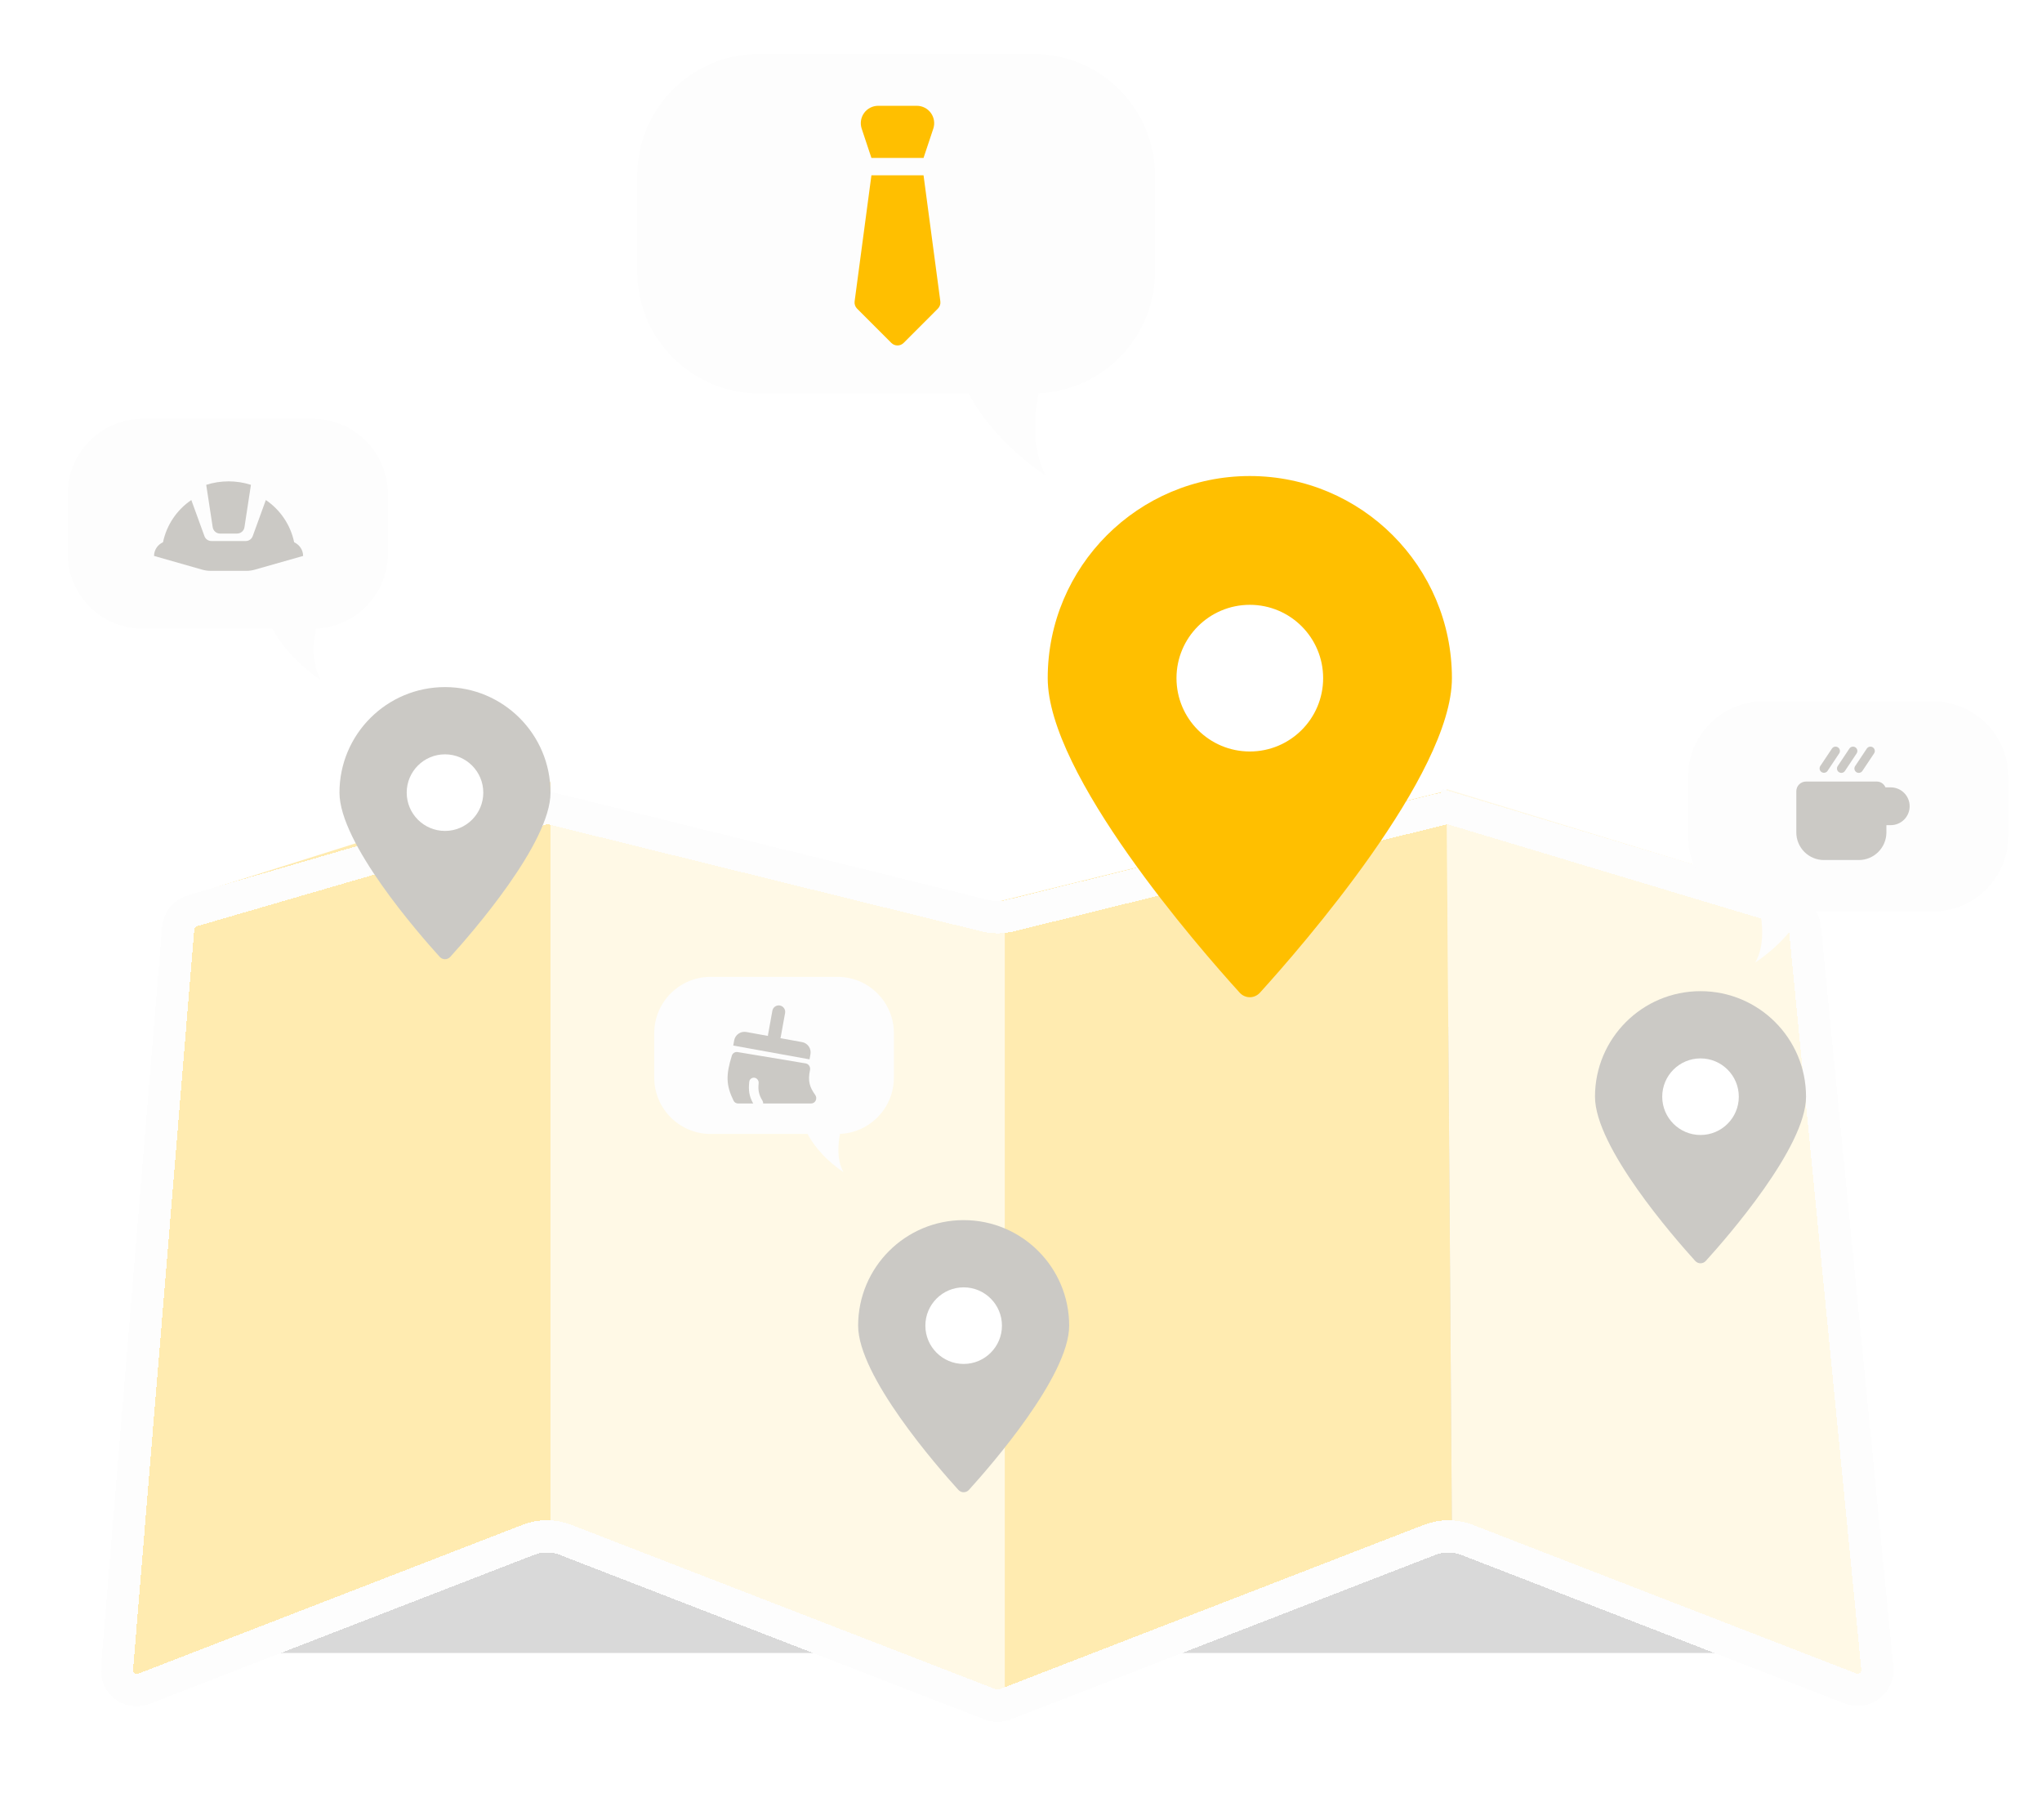 <svg width="497" height="443" viewBox="0 0 497 443" fill="none" xmlns="http://www.w3.org/2000/svg">
<g filter="url(#filter0_d_1138_27421)">
<path d="M46.059 221.196H243.249L434.782 219.451L438.699 372.677H46.059V221.196Z" fill="#D9D9D9"/>
</g>
<path d="M133.989 371.805V190.285L45.623 218.144L31.258 408.37L133.989 371.805Z" fill="#FFEBB0"/>
<path d="M353.379 373.112L352.073 192.027L441.744 219.451L456.109 409.677L353.379 373.112Z" fill="#FFF9E6"/>
<path d="M353.379 371.371L352.073 192.463L242.812 219.451V413.595L353.379 371.371Z" fill="#FFEBB0"/>
<path d="M133.988 372.676V194.203L244.555 220.756V414.9L133.988 372.676Z" fill="#FFF9E6"/>
<g filter="url(#filter1_d_1138_27421)">
<path d="M43.374 222.379C43.538 220.401 44.904 218.73 46.809 218.175L131.964 193.396C132.774 193.161 133.632 193.143 134.451 193.345L239.785 219.374C241.774 219.866 243.852 219.866 245.841 219.374L351.135 193.356C351.968 193.15 352.841 193.172 353.663 193.419L354.791 189.667L353.663 193.419L435.899 218.158C437.759 218.717 439.096 220.344 439.285 222.276L456.927 402.513C457.275 406.063 453.758 408.733 450.432 407.445L357.069 371.272C354.135 370.135 350.882 370.135 347.948 371.272L244.543 411.335C243.43 411.767 242.196 411.767 241.083 411.335L137.678 371.272C134.744 370.135 131.491 370.135 128.557 371.272L34.974 407.53C31.677 408.807 28.181 406.194 28.472 402.671L43.374 222.379Z" stroke="#FDFDFD" stroke-width="7.835" shape-rendering="crispEdges"/>
</g>
<g filter="url(#filter2_d_1138_27421)">
<path fill-rule="evenodd" clip-rule="evenodd" d="M172.959 237.732C165.379 237.732 159.234 243.877 159.234 251.457V262.241C159.234 269.821 165.379 275.966 172.959 275.966H196.56C197.43 277.655 199.876 281.572 205.31 285.279C203.479 282.063 204.083 277.752 204.454 275.952C211.749 275.631 217.565 269.615 217.565 262.241V251.457C217.565 243.877 211.42 237.732 203.84 237.732H172.959Z" fill="#FDFDFD"/>
</g>
<path fill-rule="evenodd" clip-rule="evenodd" d="M179.533 256.037C178.917 255.934 178.315 256.295 178.129 256.891C176.655 261.615 176.694 264.101 178.541 267.869C178.748 268.293 179.185 268.555 179.657 268.555H183.319C182.332 266.782 182.134 265.348 182.363 263.245C182.414 262.778 182.764 262.401 183.222 262.298C184.026 262.116 184.739 262.826 184.648 263.644C184.468 265.262 184.685 266.428 185.56 267.837C185.699 268.061 185.76 268.312 185.752 268.555H197.39C198.457 268.555 199.032 267.328 198.41 266.461C197.084 264.612 196.565 263.13 197.145 260.428C197.305 259.681 196.841 258.922 196.087 258.796L179.533 256.037Z" fill="#CBC9C5"/>
<path fill-rule="evenodd" clip-rule="evenodd" d="M189.815 244.706C188.96 244.551 188.142 245.119 187.988 245.973L186.932 251.804C186.914 251.906 186.905 252.007 186.907 252.106L181.64 251.153C180.26 250.903 178.939 251.819 178.689 253.199L178.463 254.448L197.03 257.81L197.256 256.561C197.506 255.181 196.59 253.859 195.21 253.61L189.944 252.656C189.98 252.563 190.008 252.466 190.026 252.364L191.082 246.534C191.237 245.679 190.669 244.861 189.815 244.706Z" fill="#CBC9C5"/>
<g filter="url(#filter3_d_1138_27421)">
<path d="M353.38 165.039C353.38 188.518 316.637 230.591 306.663 241.579C305.318 243.06 303.063 243.06 301.719 241.579C291.745 230.591 255.002 188.518 255.002 165.039C255.002 137.872 277.025 115.85 304.191 115.85C331.357 115.85 353.38 137.872 353.38 165.039Z" fill="#FFBF00"/>
<circle cx="304.191" cy="165.039" r="17.847" fill="white"/>
</g>
<path d="M133.988 192.898C133.988 205.157 114.804 227.124 109.597 232.861C108.894 233.634 107.717 233.634 107.015 232.861C101.807 227.124 82.623 205.157 82.623 192.898C82.623 178.713 94.122 167.215 108.306 167.215C122.49 167.215 133.988 178.713 133.988 192.898Z" fill="#CBC9C5"/>
<circle cx="108.307" cy="192.899" r="9.319" fill="white"/>
<path d="M260.225 322.618C260.225 334.877 241.04 356.845 235.833 362.582C235.131 363.355 233.953 363.355 233.251 362.582C228.044 356.845 208.859 334.877 208.859 322.618C208.859 308.434 220.358 296.936 234.542 296.936C248.726 296.936 260.225 308.434 260.225 322.618Z" fill="#CBC9C5"/>
<circle cx="234.543" cy="322.617" r="9.319" fill="white"/>
<path d="M439.569 266.899C439.569 279.159 420.384 301.126 415.177 306.863C414.475 307.636 413.297 307.636 412.595 306.863C407.387 301.126 388.203 279.159 388.203 266.899C388.203 252.715 399.702 241.217 413.886 241.217C428.07 241.217 439.569 252.715 439.569 266.899Z" fill="#CBC9C5"/>
<circle cx="413.887" cy="266.899" r="9.319" fill="white"/>
<g filter="url(#filter4_d_1138_27421)">
<path fill-rule="evenodd" clip-rule="evenodd" d="M34.803 101.92C24.671 101.92 16.457 110.133 16.457 120.265V134.68C16.457 144.812 24.671 153.025 34.803 153.025H66.35C67.512 155.283 70.782 160.519 78.045 165.474C75.598 161.175 76.406 155.412 76.902 153.007C86.652 152.577 94.425 144.536 94.425 134.68V120.265C94.425 110.133 86.212 101.92 76.08 101.92H34.803Z" fill="#FDFDFD"/>
</g>
<path d="M51.77 128.311L50.192 117.991C53.733 116.865 57.535 116.865 61.075 117.991L59.497 128.311C59.37 129.2 58.59 129.853 57.683 129.853H53.566C53.132 129.853 52.712 129.698 52.382 129.415C52.053 129.132 51.836 128.74 51.77 128.311ZM73.771 135.294C73.771 133.861 72.919 132.573 71.595 131.975C70.722 127.781 68.25 124.092 64.702 121.691L61.51 130.469C61.256 131.195 60.567 131.666 59.805 131.666H51.462C50.7 131.666 50.011 131.195 49.757 130.469L46.565 121.691C43.024 124.09 40.553 127.771 39.673 131.957C38.349 132.573 37.496 133.843 37.496 135.294L49.195 138.631C49.848 138.813 50.519 138.921 51.19 138.921H60.041C60.712 138.921 61.383 138.813 62.036 138.631L73.771 135.294Z" fill="#CBC9C5"/>
<g filter="url(#filter5_d_1138_27421)">
<path fill-rule="evenodd" clip-rule="evenodd" d="M470.461 170.697C480.593 170.697 488.807 178.911 488.807 189.043V203.457C488.807 213.589 480.593 221.802 470.461 221.802H438.914C437.751 224.061 434.482 229.296 427.218 234.251C429.666 229.952 428.858 224.19 428.362 221.784C418.611 221.354 410.839 213.313 410.839 203.457V189.043C410.839 178.911 419.052 170.697 429.184 170.697H470.461Z" fill="#FDFDFD"/>
</g>
<path d="M447.633 183.364C447.712 183.248 447.768 183.118 447.796 182.981C447.825 182.843 447.825 182.702 447.799 182.564C447.772 182.426 447.718 182.295 447.64 182.178C447.563 182.061 447.462 181.961 447.346 181.883C447.229 181.805 447.098 181.752 446.96 181.725C446.822 181.698 446.681 181.699 446.543 181.727C446.406 181.755 446.275 181.81 446.159 181.889C446.043 181.968 445.944 182.07 445.868 182.187L443.038 186.431C442.886 186.666 442.832 186.95 442.888 187.224C442.945 187.498 443.107 187.738 443.339 187.893C443.571 188.048 443.856 188.105 444.13 188.052C444.404 187.999 444.646 187.839 444.804 187.609L447.633 183.364ZM451.878 183.364C451.957 183.248 452.012 183.118 452.04 182.981C452.069 182.843 452.07 182.702 452.043 182.564C452.016 182.426 451.962 182.295 451.884 182.178C451.807 182.061 451.707 181.961 451.59 181.883C451.473 181.805 451.342 181.752 451.204 181.725C451.067 181.698 450.925 181.699 450.787 181.727C450.65 181.755 450.519 181.81 450.404 181.889C450.288 181.968 450.189 182.07 450.112 182.187L447.283 186.431C447.203 186.547 447.148 186.678 447.12 186.815C447.091 186.953 447.09 187.094 447.117 187.232C447.144 187.37 447.198 187.501 447.276 187.618C447.353 187.734 447.454 187.835 447.57 187.913C447.687 187.99 447.818 188.044 447.956 188.071C448.093 188.098 448.235 188.097 448.373 188.069C448.51 188.041 448.641 187.985 448.756 187.906C448.872 187.827 448.972 187.726 449.048 187.609L451.878 183.364ZM456.122 183.364C456.201 183.248 456.256 183.118 456.285 182.981C456.313 182.843 456.314 182.702 456.287 182.564C456.26 182.426 456.206 182.295 456.129 182.178C456.051 182.061 455.951 181.961 455.834 181.883C455.717 181.805 455.586 181.752 455.448 181.725C455.311 181.698 455.169 181.699 455.032 181.727C454.894 181.755 454.764 181.81 454.648 181.889C454.532 181.968 454.433 182.07 454.356 182.187L451.527 186.431C451.448 186.547 451.392 186.678 451.364 186.815C451.335 186.953 451.335 187.094 451.361 187.232C451.388 187.37 451.442 187.501 451.52 187.618C451.598 187.734 451.698 187.835 451.814 187.913C451.931 187.99 452.062 188.044 452.2 188.071C452.338 188.098 452.479 188.097 452.617 188.069C452.754 188.041 452.885 187.985 453.001 187.906C453.117 187.827 453.216 187.726 453.292 187.609L456.122 183.364ZM439.568 190.203C438.261 190.203 437.201 191.263 437.201 192.57V202.582C437.201 204.364 437.909 206.073 439.169 207.334C440.43 208.594 442.139 209.302 443.921 209.302H452.409C454.192 209.302 455.901 208.594 457.161 207.334C458.421 206.073 459.129 204.364 459.129 202.582V200.814H460.19C461.41 200.814 462.579 200.329 463.442 199.467C464.304 198.605 464.788 197.435 464.788 196.216C464.788 194.996 464.304 193.827 463.442 192.965C462.579 192.102 461.41 191.618 460.19 191.618H458.903C458.558 190.831 457.821 190.203 456.763 190.203H439.568Z" fill="#CBC9C5"/>
<g filter="url(#filter6_d_1138_27421)">
<path fill-rule="evenodd" clip-rule="evenodd" d="M184.744 13.119C168.367 13.119 155.09 26.396 155.09 42.773V66.073C155.09 82.451 168.367 95.727 184.744 95.727H235.738C237.617 99.378 242.902 107.841 254.643 115.85C250.687 108.901 251.993 99.586 252.795 95.698C268.556 95.003 281.12 82.006 281.12 66.073V42.773C281.12 26.396 267.844 13.119 251.466 13.119H184.744Z" fill="#FDFDFD"/>
</g>
<g clip-path="url(#clip0_1138_27421)">
<path fill-rule="evenodd" clip-rule="evenodd" d="M212.094 38.434H224.78L227.152 31.313C227.364 30.678 227.422 30.001 227.321 29.339C227.22 28.677 226.963 28.048 226.571 27.505C226.18 26.962 225.665 26.519 225.069 26.214C224.473 25.908 223.813 25.749 223.144 25.748H213.731C213.061 25.749 212.402 25.909 211.806 26.215C211.211 26.521 210.697 26.963 210.306 27.507C209.915 28.05 209.658 28.678 209.558 29.34C209.457 30.002 209.515 30.678 209.726 31.313L212.094 38.434ZM228.869 73.341L224.78 42.663H212.094L208.005 73.341C207.962 73.663 207.994 73.991 208.098 74.299C208.202 74.608 208.376 74.887 208.606 75.117L216.94 83.452C217.137 83.649 217.37 83.805 217.627 83.912C217.884 84.018 218.159 84.073 218.437 84.073C218.715 84.073 218.991 84.018 219.247 83.912C219.504 83.805 219.738 83.649 219.934 83.452L228.269 75.113C228.499 74.883 228.672 74.603 228.777 74.295C228.881 73.987 228.912 73.659 228.869 73.337V73.341Z" fill="#FFBF00"/>
</g>
<defs>
<filter id="filter0_d_1138_27421" x="32.825" y="219.451" width="419.107" height="196.06" filterUnits="userSpaceOnUse" color-interpolation-filters="sRGB">
<feFlood flood-opacity="0" result="BackgroundImageFix"/>
<feColorMatrix in="SourceAlpha" type="matrix" values="0 0 0 0 0 0 0 0 0 0 0 0 0 0 0 0 0 0 127 0" result="hardAlpha"/>
<feOffset dy="29.6"/>
<feGaussianBlur stdDeviation="6.617"/>
<feComposite in2="hardAlpha" operator="out"/>
<feColorMatrix type="matrix" values="0 0 0 0 0 0 0 0 0 0 0 0 0 0 0 0 0 0 0.1 0"/>
<feBlend mode="normal" in2="BackgroundImageFix" result="effect1_dropShadow_1138_27421"/>
<feBlend mode="normal" in="SourceGraphic" in2="effect1_dropShadow_1138_27421" result="shape"/>
</filter>
<filter id="filter1_d_1138_27421" x="0.944" y="169.176" width="483.519" height="273.476" filterUnits="userSpaceOnUse" color-interpolation-filters="sRGB">
<feFlood flood-opacity="0" result="BackgroundImageFix"/>
<feColorMatrix in="SourceAlpha" type="matrix" values="0 0 0 0 0 0 0 0 0 0 0 0 0 0 0 0 0 0 127 0" result="hardAlpha"/>
<feOffset dy="3.482"/>
<feGaussianBlur stdDeviation="11.797"/>
<feComposite in2="hardAlpha" operator="out"/>
<feColorMatrix type="matrix" values="0 0 0 0 0 0 0 0 0 0 0 0 0 0 0 0 0 0 0.11 0"/>
<feBlend mode="normal" in2="BackgroundImageFix" result="effect1_dropShadow_1138_27421"/>
<feBlend mode="normal" in="SourceGraphic" in2="effect1_dropShadow_1138_27421" result="shape"/>
</filter>
<filter id="filter2_d_1138_27421" x="153.499" y="231.997" width="69.8" height="59.017" filterUnits="userSpaceOnUse" color-interpolation-filters="sRGB">
<feFlood flood-opacity="0" result="BackgroundImageFix"/>
<feColorMatrix in="SourceAlpha" type="matrix" values="0 0 0 0 0 0 0 0 0 0 0 0 0 0 0 0 0 0 127 0" result="hardAlpha"/>
<feOffset/>
<feGaussianBlur stdDeviation="2.867"/>
<feComposite in2="hardAlpha" operator="out"/>
<feColorMatrix type="matrix" values="0 0 0 0 0 0 0 0 0 0 0 0 0 0 0 0 0 0 0.15 0"/>
<feBlend mode="normal" in2="BackgroundImageFix" result="effect1_dropShadow_1138_27421"/>
<feBlend mode="normal" in="SourceGraphic" in2="effect1_dropShadow_1138_27421" result="shape"/>
</filter>
<filter id="filter3_d_1138_27421" x="238.199" y="99.047" width="131.982" height="162.019" filterUnits="userSpaceOnUse" color-interpolation-filters="sRGB">
<feFlood flood-opacity="0" result="BackgroundImageFix"/>
<feColorMatrix in="SourceAlpha" type="matrix" values="0 0 0 0 0 0 0 0 0 0 0 0 0 0 0 0 0 0 127 0" result="hardAlpha"/>
<feOffset/>
<feGaussianBlur stdDeviation="8.401"/>
<feComposite in2="hardAlpha" operator="out"/>
<feColorMatrix type="matrix" values="0 0 0 0 1 0 0 0 0 0.749 0 0 0 0 0 0 0 0 1 0"/>
<feBlend mode="normal" in2="BackgroundImageFix" result="effect1_dropShadow_1138_27421"/>
<feBlend mode="normal" in="SourceGraphic" in2="effect1_dropShadow_1138_27421" result="shape"/>
</filter>
<filter id="filter4_d_1138_27421" x="8.791" y="94.254" width="93.3" height="78.886" filterUnits="userSpaceOnUse" color-interpolation-filters="sRGB">
<feFlood flood-opacity="0" result="BackgroundImageFix"/>
<feColorMatrix in="SourceAlpha" type="matrix" values="0 0 0 0 0 0 0 0 0 0 0 0 0 0 0 0 0 0 127 0" result="hardAlpha"/>
<feOffset/>
<feGaussianBlur stdDeviation="3.833"/>
<feComposite in2="hardAlpha" operator="out"/>
<feColorMatrix type="matrix" values="0 0 0 0 0 0 0 0 0 0 0 0 0 0 0 0 0 0 0.15 0"/>
<feBlend mode="normal" in2="BackgroundImageFix" result="effect1_dropShadow_1138_27421"/>
<feBlend mode="normal" in="SourceGraphic" in2="effect1_dropShadow_1138_27421" result="shape"/>
</filter>
<filter id="filter5_d_1138_27421" x="403.172" y="163.031" width="93.3" height="78.886" filterUnits="userSpaceOnUse" color-interpolation-filters="sRGB">
<feFlood flood-opacity="0" result="BackgroundImageFix"/>
<feColorMatrix in="SourceAlpha" type="matrix" values="0 0 0 0 0 0 0 0 0 0 0 0 0 0 0 0 0 0 127 0" result="hardAlpha"/>
<feOffset/>
<feGaussianBlur stdDeviation="3.833"/>
<feComposite in2="hardAlpha" operator="out"/>
<feColorMatrix type="matrix" values="0 0 0 0 0 0 0 0 0 0 0 0 0 0 0 0 0 0 0.15 0"/>
<feBlend mode="normal" in2="BackgroundImageFix" result="effect1_dropShadow_1138_27421"/>
<feBlend mode="normal" in="SourceGraphic" in2="effect1_dropShadow_1138_27421" result="shape"/>
</filter>
<filter id="filter6_d_1138_27421" x="142.699" y="0.728" width="150.814" height="127.513" filterUnits="userSpaceOnUse" color-interpolation-filters="sRGB">
<feFlood flood-opacity="0" result="BackgroundImageFix"/>
<feColorMatrix in="SourceAlpha" type="matrix" values="0 0 0 0 0 0 0 0 0 0 0 0 0 0 0 0 0 0 127 0" result="hardAlpha"/>
<feOffset/>
<feGaussianBlur stdDeviation="6.196"/>
<feComposite in2="hardAlpha" operator="out"/>
<feColorMatrix type="matrix" values="0 0 0 0 0 0 0 0 0 0 0 0 0 0 0 0 0 0 0.15 0"/>
<feBlend mode="normal" in2="BackgroundImageFix" result="effect1_dropShadow_1138_27421"/>
<feBlend mode="normal" in="SourceGraphic" in2="effect1_dropShadow_1138_27421" result="shape"/>
</filter>
<clipPath id="clip0_1138_27421">
<rect width="59.201" height="59.201" fill="white" transform="translate(188.836 25.307)"/>
</clipPath>
</defs>
</svg>

